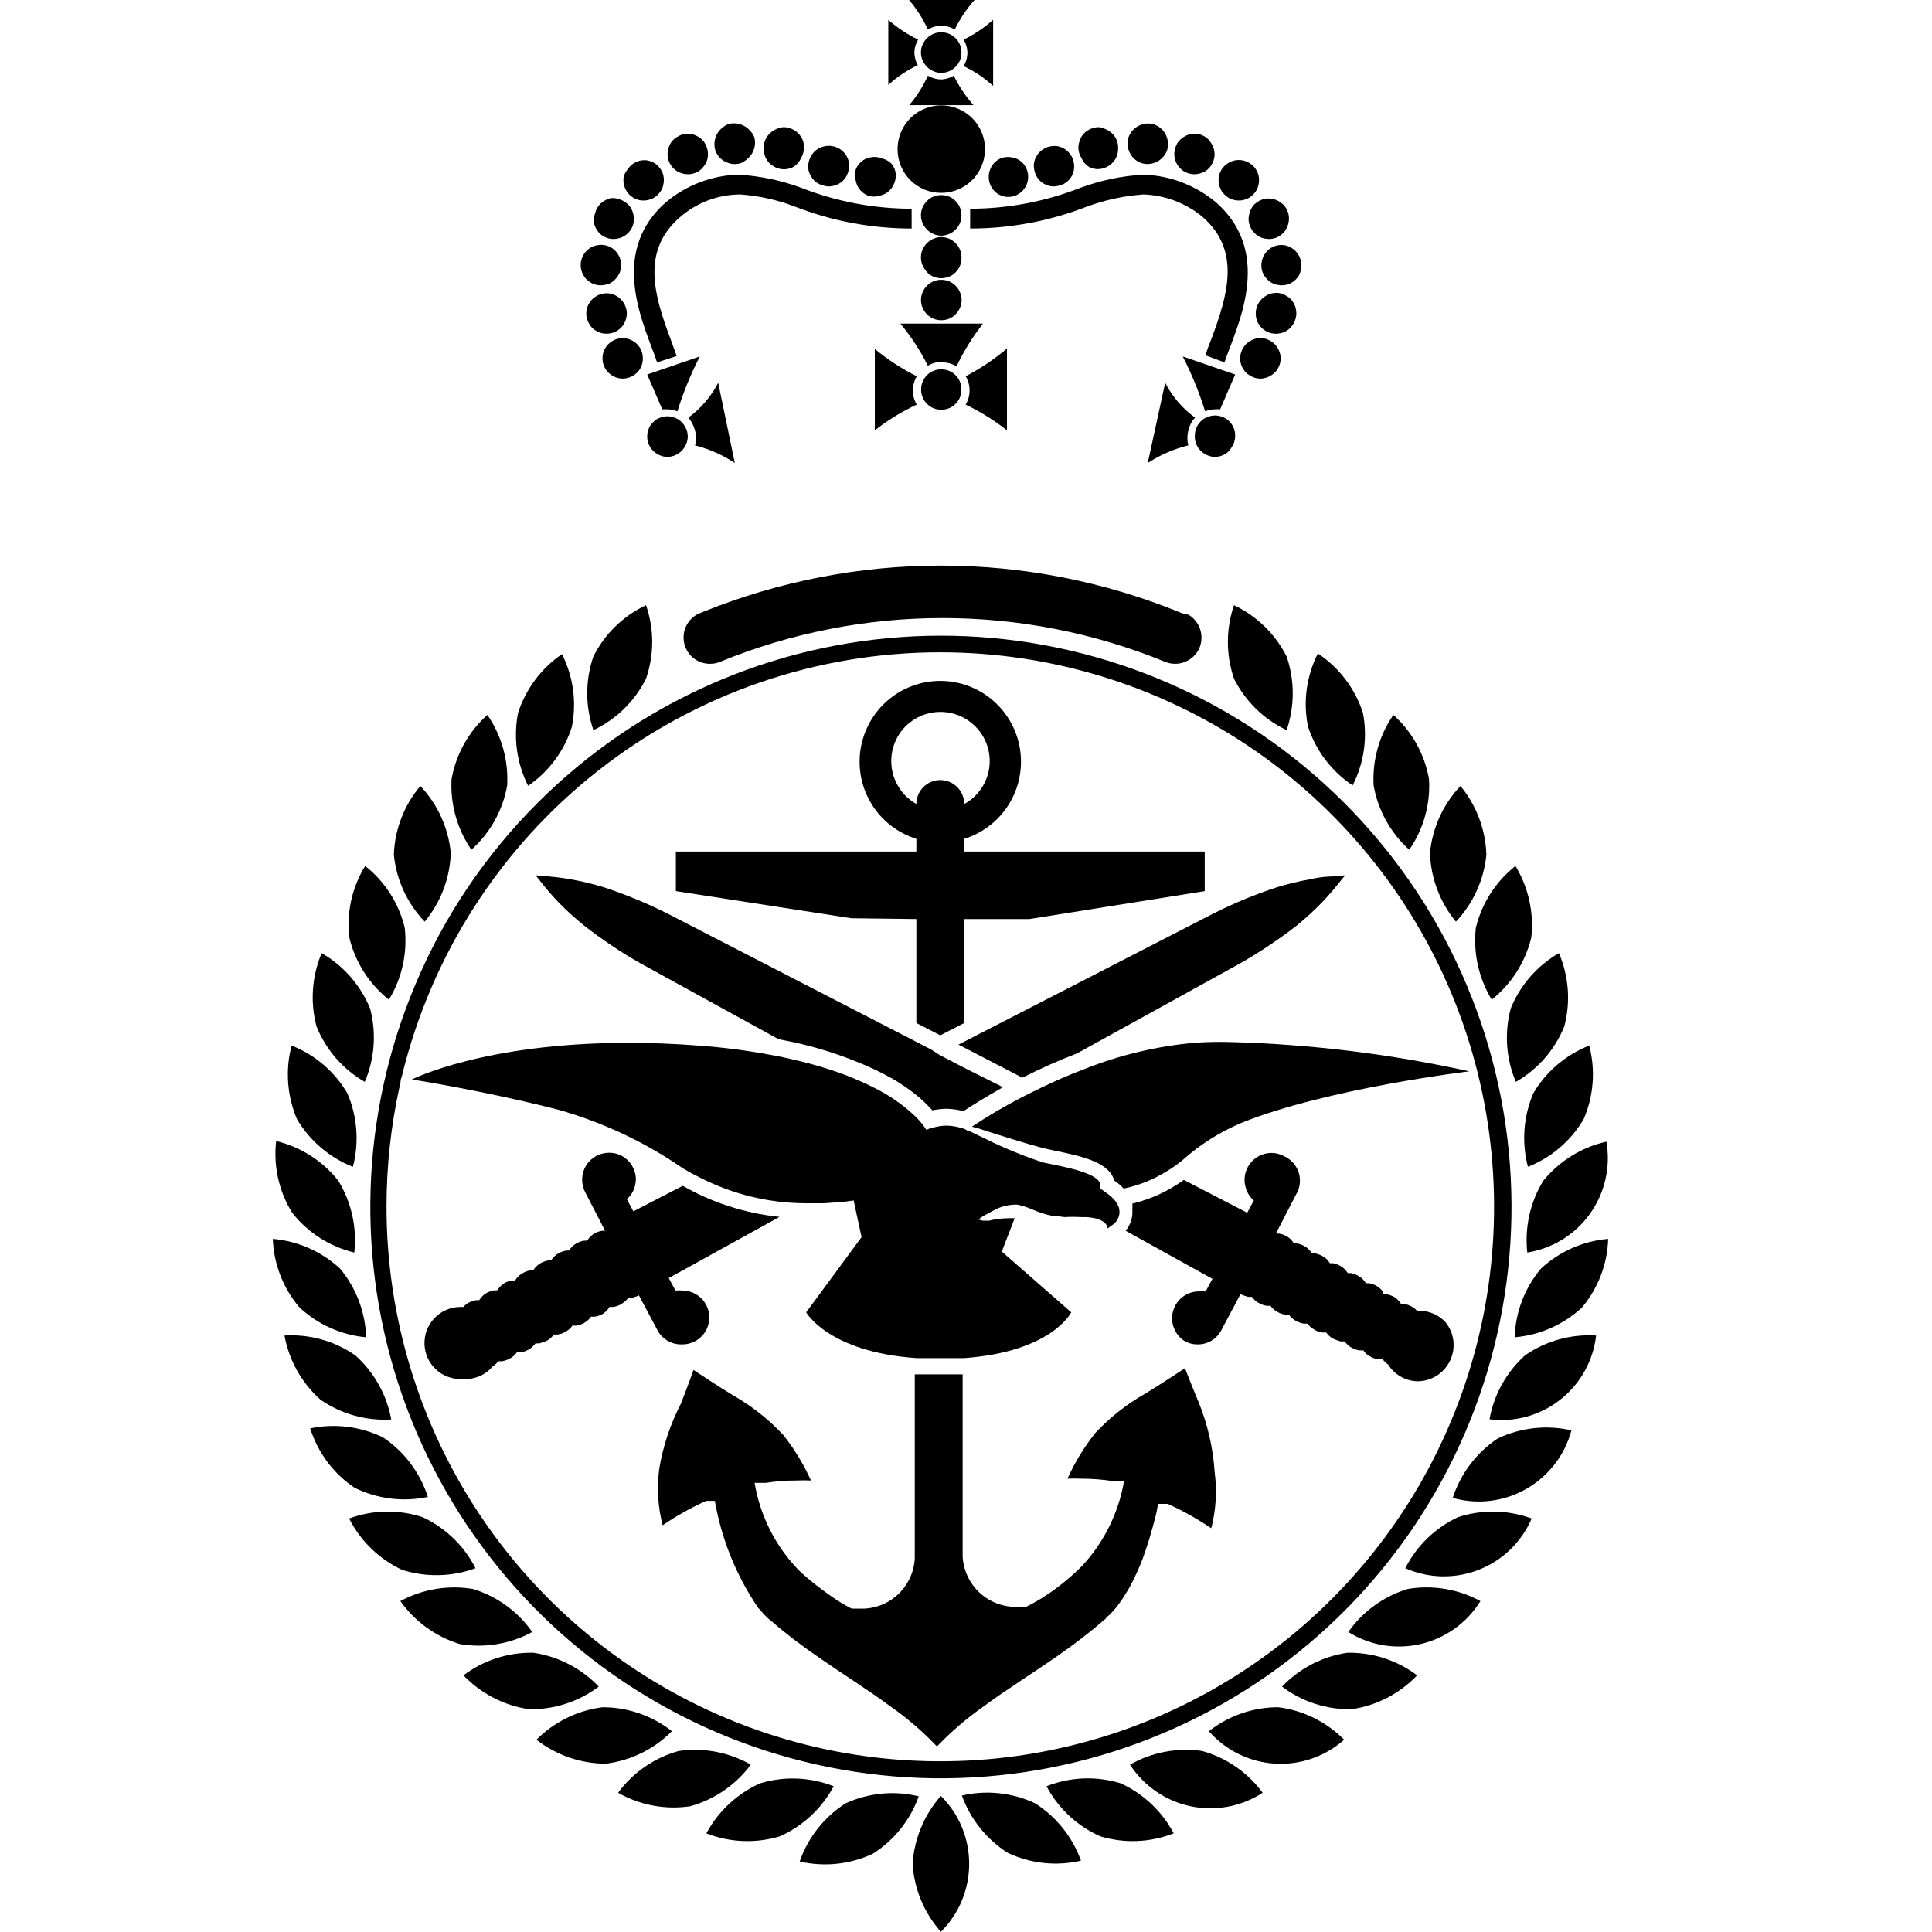 <svg preserveAspectRatio="xMidYMid meet" width="200" height="200" viewBox="0 0 137.335 198.474" fill="none" xmlns="http://www.w3.org/2000/svg">
<g style="transform: translate(-46.999px) scale(4.54)">
<path fill="black" d="M27.442 9.666L27.455 9.669C27.462 9.667 27.47 9.666 27.478 9.666H27.442Z"/>
<path fill="black" d="M24.918 12.798C23.078 12.797 21.255 13.15 19.548 13.837L19.458 13.873L19.382 13.909C19.269 13.975 19.18 14.077 19.13 14.199C19.081 14.32 19.073 14.455 19.107 14.582C19.142 14.709 19.218 14.821 19.322 14.9C19.427 14.979 19.555 15.022 19.687 15.02C19.763 15.021 19.84 15.006 19.91 14.976C23.139 13.655 26.756 13.655 29.984 14.976C30.13 15.035 30.294 15.035 30.439 14.974C30.585 14.914 30.701 14.799 30.763 14.653C30.816 14.519 30.82 14.371 30.774 14.235C30.728 14.098 30.635 13.983 30.512 13.909L30.405 13.891L30.315 13.855C28.601 13.158 26.768 12.799 24.918 12.798Z"/>
<path fill="black" d="M13.019 22.275C11.768 25.235 11.664 28.554 12.725 31.587C13.787 34.62 15.938 37.148 18.76 38.678C21.581 40.209 24.872 40.632 27.988 39.866C31.105 39.1 33.825 37.199 35.618 34.534C37.411 31.868 38.148 28.63 37.686 25.45C37.224 22.27 35.596 19.377 33.119 17.333C30.642 15.29 27.493 14.244 24.288 14.399C21.082 14.554 18.049 15.898 15.78 18.171C14.602 19.346 13.664 20.74 13.019 22.275ZM24.896 14.76C27.374 14.76 29.797 15.496 31.858 16.875C33.918 18.254 35.524 20.213 36.473 22.506C37.421 24.798 37.669 27.321 37.186 29.755C36.702 32.189 35.509 34.424 33.756 36.179C32.004 37.934 29.771 39.129 27.34 39.613C24.91 40.097 22.39 39.849 20.101 38.899C17.811 37.949 15.854 36.341 14.477 34.278C13.1 32.215 12.365 29.789 12.365 27.307C12.365 26.391 12.464 25.478 12.661 24.583C12.661 24.551 12.661 24.52 12.683 24.493V24.462C12.683 24.421 12.705 24.386 12.714 24.345C13.378 21.611 14.939 19.18 17.148 17.442C19.358 15.704 22.086 14.759 24.896 14.76Z"/>
<path fill="black" d="M24.269 42.175C24.304 42.745 24.53 43.286 24.909 43.712C25.112 43.511 25.273 43.271 25.383 43.008C25.492 42.744 25.549 42.461 25.549 42.175C25.549 41.889 25.492 41.606 25.383 41.342C25.273 41.079 25.112 40.839 24.909 40.638C24.531 41.065 24.306 41.606 24.269 42.175Z"/>
<path fill="black" d="M22.756 40.804C22.27 41.112 21.903 41.577 21.714 42.121C22.27 42.25 22.853 42.188 23.37 41.946C23.851 41.641 24.216 41.184 24.408 40.647C23.855 40.512 23.274 40.568 22.756 40.804Z"/>
<path fill="black" d="M22.484 40.419C21.953 40.211 21.369 40.187 20.823 40.351C20.302 40.583 19.872 40.982 19.602 41.485C20.133 41.693 20.72 41.717 21.266 41.552C21.786 41.32 22.214 40.921 22.484 40.419Z"/>
<path fill="black" d="M20.608 39.93C20.113 39.648 19.539 39.539 18.975 39.621C18.425 39.773 17.943 40.106 17.605 40.566C18.1 40.849 18.676 40.956 19.239 40.871C19.787 40.718 20.269 40.387 20.608 39.93Z"/>
<path fill="black" d="M18.823 39.173C18.375 38.821 17.821 38.63 17.252 38.631C16.686 38.703 16.16 38.962 15.757 39.366C16.207 39.717 16.762 39.908 17.332 39.908C17.897 39.836 18.422 39.578 18.823 39.173Z"/>
<path fill="black" d="M15.69 37.398C15.12 37.386 14.562 37.566 14.106 37.909C14.5 38.321 15.019 38.591 15.583 38.675C16.153 38.688 16.711 38.508 17.167 38.164C16.774 37.751 16.254 37.482 15.69 37.398Z"/>
<path fill="black" d="M15.663 36.928C15.336 36.463 14.864 36.121 14.321 35.955C13.758 35.861 13.18 35.957 12.678 36.229C13.007 36.692 13.479 37.034 14.021 37.201C14.583 37.297 15.162 37.201 15.663 36.928Z"/>
<path fill="black" d="M14.379 35.485C14.12 34.976 13.697 34.569 13.18 34.329C12.638 34.152 12.053 34.163 11.519 34.36C11.777 34.87 12.198 35.278 12.714 35.521C13.258 35.694 13.843 35.682 14.379 35.485Z"/>
<path fill="black" d="M13.3 33.872C13.125 33.322 12.768 32.848 12.289 32.527C11.777 32.276 11.196 32.204 10.638 32.321C10.81 32.868 11.162 33.34 11.636 33.661C12.151 33.917 12.738 33.991 13.3 33.872Z"/>
<path fill="black" d="M10.87 31.672C11.339 31.996 11.903 32.154 12.472 32.12C12.37 31.559 12.083 31.048 11.658 30.668C11.189 30.343 10.625 30.185 10.056 30.22C10.158 30.781 10.445 31.292 10.87 31.672Z"/>
<path fill="black" d="M11.904 30.26C11.886 29.69 11.678 29.143 11.313 28.705C10.895 28.318 10.359 28.082 9.792 28.033C9.813 28.599 10.023 29.142 10.387 29.575C10.802 29.967 11.336 30.208 11.904 30.26Z"/>
<path fill="black" d="M11.636 28.342C11.699 27.775 11.571 27.202 11.273 26.715C10.918 26.268 10.423 25.952 9.868 25.819C9.802 26.386 9.93 26.957 10.23 27.442C10.584 27.891 11.079 28.209 11.636 28.342Z"/>
<path fill="black" d="M11.604 26.402C11.749 25.849 11.705 25.264 11.479 24.739C11.192 24.248 10.747 23.867 10.217 23.659C10.072 24.212 10.115 24.796 10.338 25.322C10.628 25.813 11.074 26.194 11.604 26.402Z"/>
<path fill="black" d="M11.873 24.48C12.097 23.956 12.139 23.372 11.994 22.822C11.778 22.293 11.392 21.852 10.897 21.567C10.676 22.091 10.635 22.675 10.781 23.225C10.994 23.754 11.379 24.196 11.873 24.48Z"/>
<path fill="black" d="M12.419 22.62C12.716 22.133 12.842 21.56 12.777 20.993C12.644 20.44 12.329 19.947 11.882 19.595C11.583 20.08 11.457 20.652 11.524 21.217C11.656 21.772 11.972 22.266 12.419 22.62Z"/>
<path fill="black" d="M13.229 20.855C13.593 20.417 13.801 19.869 13.819 19.3C13.765 18.732 13.522 18.199 13.13 17.785C12.762 18.222 12.551 18.769 12.531 19.34C12.587 19.909 12.833 20.442 13.229 20.855Z"/>
<path fill="black" d="M15.095 17.776C15.127 17.208 14.97 16.645 14.647 16.177C14.222 16.555 13.937 17.067 13.837 17.628C13.805 18.197 13.963 18.759 14.285 19.228C14.71 18.849 14.995 18.337 15.095 17.776Z"/>
<path fill="black" d="M16.558 16.45C16.671 15.891 16.592 15.31 16.335 14.801C15.866 15.122 15.516 15.59 15.341 16.132C15.232 16.691 15.312 17.272 15.569 17.781C16.038 17.46 16.386 16.991 16.558 16.45Z"/>
<path fill="black" d="M18.237 15.356C18.423 14.818 18.423 14.232 18.237 13.694C17.721 13.936 17.302 14.345 17.046 14.854C16.86 15.394 16.86 15.981 17.046 16.521C17.562 16.278 17.982 15.868 18.237 15.356Z"/>
<path fill="black" d="M27.039 40.804C26.522 40.562 25.939 40.5 25.384 40.629C25.578 41.166 25.944 41.623 26.426 41.928C26.942 42.17 27.523 42.232 28.078 42.103C27.886 41.566 27.521 41.109 27.039 40.804Z"/>
<path fill="black" d="M28.973 40.351C28.423 40.183 27.833 40.207 27.299 40.419C27.567 40.922 27.995 41.321 28.516 41.552C29.061 41.717 29.646 41.693 30.177 41.485C29.912 40.984 29.489 40.585 28.973 40.351Z"/>
<path fill="black" d="M30.821 39.621C30.257 39.539 29.683 39.648 29.188 39.93C29.502 40.413 29.994 40.752 30.557 40.871C31.12 40.99 31.708 40.881 32.19 40.566C31.852 40.107 31.37 39.774 30.821 39.621Z"/>
<path fill="black" d="M32.544 38.631C31.974 38.63 31.422 38.821 30.973 39.173C31.161 39.388 31.389 39.563 31.645 39.689C31.901 39.815 32.179 39.889 32.464 39.907C32.748 39.925 33.033 39.886 33.303 39.793C33.572 39.7 33.821 39.555 34.034 39.366C33.633 38.961 33.109 38.702 32.544 38.631Z"/>
<path fill="black" d="M34.106 37.398C33.542 37.482 33.022 37.751 32.629 38.164C33.083 38.508 33.64 38.688 34.209 38.675C34.772 38.592 35.292 38.322 35.685 37.909C35.231 37.567 34.675 37.387 34.106 37.398Z"/>
<path fill="black" d="M35.471 35.955C34.927 36.121 34.455 36.463 34.128 36.928C34.37 37.079 34.639 37.181 34.921 37.228C35.202 37.274 35.49 37.265 35.768 37.2C36.045 37.135 36.308 37.016 36.539 36.849C36.771 36.682 36.967 36.472 37.117 36.229C36.615 35.955 36.035 35.859 35.471 35.955Z"/>
<path fill="black" d="M36.612 34.329C36.096 34.57 35.675 34.977 35.417 35.485C35.678 35.6 35.96 35.663 36.245 35.669C36.531 35.675 36.815 35.624 37.081 35.52C37.347 35.415 37.59 35.259 37.795 35.06C38 34.861 38.164 34.623 38.277 34.36C37.741 34.163 37.155 34.152 36.612 34.329Z"/>
<path fill="black" d="M37.507 32.55C37.027 32.871 36.669 33.344 36.491 33.894C36.767 33.972 37.057 33.995 37.342 33.96C37.627 33.925 37.903 33.834 38.152 33.692C38.402 33.55 38.621 33.359 38.797 33.132C38.973 32.904 39.102 32.644 39.176 32.366C38.615 32.237 38.027 32.302 37.507 32.55Z"/>
<path fill="black" d="M38.133 30.663C37.709 31.043 37.423 31.554 37.323 32.115C37.606 32.151 37.893 32.13 38.168 32.054C38.443 31.978 38.7 31.848 38.924 31.671C39.149 31.495 39.336 31.276 39.475 31.027C39.614 30.778 39.703 30.503 39.735 30.22C39.167 30.184 38.603 30.34 38.133 30.663Z"/>
<path fill="black" d="M38.487 28.705C38.12 29.142 37.91 29.69 37.892 30.26C38.459 30.212 38.995 29.975 39.413 29.588C39.78 29.151 39.99 28.604 40.008 28.033C39.441 28.081 38.905 28.318 38.487 28.705Z"/>
<path fill="black" d="M38.541 26.716C38.242 27.202 38.115 27.775 38.178 28.342C38.461 28.297 38.732 28.196 38.976 28.045C39.22 27.894 39.431 27.696 39.598 27.463C39.764 27.229 39.883 26.965 39.946 26.685C40.01 26.405 40.017 26.116 39.968 25.833C39.407 25.959 38.905 26.27 38.541 26.716Z"/>
<path fill="black" d="M38.313 24.739C38.09 25.265 38.047 25.849 38.192 26.402C38.722 26.194 39.166 25.814 39.454 25.322C39.68 24.797 39.724 24.212 39.579 23.659C39.048 23.868 38.602 24.248 38.313 24.739Z"/>
<path fill="black" d="M37.919 24.48C38.414 24.197 38.8 23.755 39.015 23.225C39.161 22.674 39.118 22.091 38.894 21.567C38.4 21.851 38.016 22.293 37.802 22.822C37.656 23.372 37.697 23.955 37.919 24.48Z"/>
<path fill="black" d="M37.373 22.62C37.818 22.265 38.133 21.771 38.268 21.217C38.331 20.652 38.205 20.081 37.91 19.595C37.464 19.948 37.149 20.44 37.014 20.993C36.951 21.56 37.077 22.132 37.373 22.62Z"/>
<path fill="black" d="M36.563 20.855C36.955 20.441 37.197 19.908 37.252 19.34C37.234 18.771 37.028 18.224 36.666 17.785C36.273 18.199 36.031 18.732 35.976 19.3C35.994 19.869 36.2 20.416 36.563 20.855Z"/>
<path fill="black" d="M35.507 19.228C35.831 18.76 35.989 18.197 35.954 17.628C35.855 17.068 35.572 16.556 35.148 16.177C34.825 16.645 34.668 17.208 34.701 17.776C34.801 18.336 35.084 18.847 35.507 19.228Z"/>
<path fill="black" d="M34.226 17.772C34.485 17.266 34.567 16.689 34.459 16.131C34.281 15.58 33.921 15.106 33.439 14.787C33.181 15.296 33.102 15.877 33.215 16.436C33.392 16.983 33.748 17.453 34.226 17.772Z"/>
<path fill="black" d="M31.541 13.694C31.357 14.232 31.357 14.818 31.541 15.356C31.797 15.867 32.216 16.277 32.732 16.521C32.917 15.981 32.917 15.395 32.732 14.854C32.475 14.346 32.056 13.938 31.541 13.694Z"/>
<path fill="black" d="M30.74 31.725C30.588 31.367 30.432 30.959 30.432 30.959C30.432 30.959 29.836 31.353 29.537 31.533C29.114 31.771 28.731 32.074 28.4 32.429C28.149 32.745 27.939 33.091 27.773 33.459C27.876 33.454 27.979 33.454 28.082 33.459C28.322 33.459 28.561 33.477 28.798 33.513H28.838H28.968H29.013H29.053C28.931 34.229 28.602 34.894 28.109 35.427C27.863 35.674 27.594 35.897 27.303 36.09C27.154 36.191 26.997 36.281 26.834 36.359H26.659C26.342 36.373 26.032 36.262 25.796 36.049C25.561 35.836 25.419 35.538 25.401 35.221V31.098C25.227 31.098 25.048 31.098 24.86 31.098C24.672 31.098 24.493 31.098 24.318 31.098V35.261C24.302 35.579 24.161 35.877 23.925 36.09C23.689 36.304 23.378 36.415 23.061 36.399H22.891C22.735 36.321 22.586 36.231 22.443 36.13C22.221 35.977 22.007 35.811 21.803 35.633C21.744 35.581 21.687 35.526 21.633 35.467C21.14 34.935 20.813 34.27 20.694 33.554H20.734H20.774H20.904H20.944C21.181 33.517 21.42 33.499 21.66 33.5C21.763 33.495 21.866 33.495 21.969 33.5C21.803 33.132 21.593 32.786 21.342 32.469C21.011 32.115 20.628 31.813 20.206 31.573C19.906 31.394 19.311 30.999 19.311 30.999C19.311 30.999 19.176 31.385 19.024 31.766C18.786 32.227 18.621 32.723 18.536 33.235C18.479 33.662 18.505 34.096 18.613 34.513C18.924 34.301 19.254 34.117 19.597 33.961H19.633H19.669H19.704H19.736H19.767H19.794C19.945 34.829 20.279 35.654 20.774 36.381C20.783 36.393 20.794 36.403 20.805 36.413C20.864 36.486 20.928 36.555 20.998 36.619C21.35 36.925 21.719 37.21 22.103 37.474C22.649 37.855 23.294 38.259 23.781 38.622C24.156 38.886 24.504 39.186 24.82 39.518C25.138 39.187 25.487 38.886 25.862 38.622C26.35 38.259 26.995 37.855 27.541 37.474C27.925 37.21 28.294 36.925 28.646 36.619C28.646 36.592 28.695 36.569 28.722 36.542C28.771 36.493 28.82 36.439 28.865 36.386L28.932 36.3C28.986 36.229 29.035 36.153 29.084 36.072C29.134 35.991 29.147 35.973 29.174 35.924C29.264 35.758 29.344 35.588 29.416 35.418C29.501 35.212 29.568 35.005 29.626 34.817C29.68 34.642 29.72 34.486 29.751 34.369C29.782 34.257 29.805 34.143 29.823 34.029H29.85H29.877H29.908H29.939H29.971H30.006H30.042C30.385 34.185 30.714 34.37 31.027 34.58C31.135 34.163 31.16 33.729 31.103 33.303C31.067 32.761 30.944 32.228 30.74 31.725ZM19.875 33.813H19.901H19.875ZM29.845 33.804H29.881H29.845ZM29.895 33.804H29.921H29.895Z"/>
<path fill="black" d="M24.354 20.796V23.149L24.895 23.427L25.437 23.149V20.796H26.914L30.879 20.164V19.268H25.437V18.981C25.854 18.852 26.211 18.576 26.443 18.206C26.675 17.835 26.766 17.394 26.701 16.961C26.635 16.529 26.417 16.134 26.086 15.849C25.755 15.564 25.332 15.407 24.895 15.407C24.459 15.407 24.036 15.564 23.705 15.849C23.374 16.134 23.156 16.529 23.09 16.961C23.025 17.394 23.116 17.835 23.348 18.206C23.58 18.576 23.937 18.852 24.354 18.981V19.268H18.912V20.164L22.882 20.778L24.354 20.796ZM24.112 18.009C23.904 17.8 23.786 17.516 23.786 17.22C23.786 16.924 23.904 16.641 24.112 16.432C24.322 16.225 24.604 16.109 24.898 16.109C25.192 16.109 25.474 16.225 25.683 16.432C25.806 16.553 25.899 16.701 25.955 16.865C26.01 17.029 26.027 17.203 26.003 17.374C25.979 17.545 25.915 17.709 25.817 17.851C25.719 17.993 25.589 18.11 25.437 18.193C25.437 18.049 25.38 17.911 25.278 17.809C25.177 17.708 25.039 17.651 24.895 17.651C24.752 17.651 24.614 17.708 24.513 17.809C24.411 17.911 24.354 18.049 24.354 18.193C24.266 18.142 24.185 18.08 24.112 18.009Z"/>
<path fill="black" d="M25.307 23.637L25.437 23.704L26.753 24.386C27.156 24.18 27.57 23.996 27.992 23.834L31.685 21.796C32.131 21.541 32.559 21.255 32.965 20.94C33.165 20.776 33.357 20.601 33.537 20.415C33.721 20.223 33.855 20.052 33.859 20.048L34.056 19.806L33.743 19.833C33.743 19.833 33.524 19.833 33.264 19.896C33.007 19.941 32.753 20.003 32.504 20.079C32.017 20.24 31.543 20.436 31.085 20.666L25.437 23.57L25.307 23.637Z"/>
<path fill="black" d="M19.06 30.421C19.16 30.422 19.258 30.397 19.346 30.349C19.466 30.286 19.561 30.183 19.616 30.059C19.671 29.935 19.683 29.796 19.65 29.664C19.617 29.532 19.541 29.415 19.434 29.331C19.327 29.248 19.195 29.202 19.06 29.202C19.008 29.196 18.955 29.196 18.903 29.202L18.782 28.978L18.751 28.92L21.257 27.535C20.854 27.494 20.456 27.408 20.071 27.28C19.723 27.165 19.387 27.015 19.069 26.832L18.071 27.347L17.95 27.41L17.802 27.132C17.889 27.06 17.951 26.963 17.981 26.854C18.004 26.78 18.011 26.703 18.004 26.626C17.996 26.549 17.973 26.474 17.936 26.406C17.885 26.308 17.808 26.226 17.713 26.169C17.619 26.112 17.51 26.083 17.399 26.084C17.294 26.084 17.191 26.111 17.099 26.163C17.008 26.215 16.931 26.289 16.877 26.38C16.823 26.47 16.794 26.573 16.791 26.678C16.788 26.783 16.813 26.887 16.862 26.98L17.31 27.849H17.247C17.189 27.858 17.133 27.876 17.082 27.903C17.027 27.934 16.979 27.975 16.938 28.024C16.928 28.041 16.916 28.058 16.903 28.073H16.835C16.777 28.083 16.721 28.103 16.67 28.131C16.614 28.161 16.565 28.202 16.527 28.252C16.517 28.268 16.507 28.283 16.495 28.297H16.428C16.37 28.309 16.315 28.328 16.263 28.355C16.208 28.387 16.159 28.428 16.119 28.477C16.112 28.493 16.101 28.508 16.088 28.521H16.021C15.963 28.533 15.908 28.552 15.855 28.58C15.8 28.611 15.751 28.654 15.712 28.705L15.685 28.745H15.609C15.553 28.758 15.498 28.779 15.448 28.808C15.392 28.838 15.344 28.879 15.305 28.929L15.274 28.974H15.197C15.141 28.985 15.087 29.005 15.036 29.032C14.983 29.065 14.936 29.108 14.898 29.158L14.866 29.198H14.79C14.734 29.211 14.68 29.23 14.629 29.256C14.575 29.288 14.527 29.331 14.49 29.382L14.459 29.422C14.432 29.418 14.405 29.418 14.379 29.422C14.322 29.434 14.268 29.454 14.217 29.48C14.174 29.504 14.136 29.536 14.106 29.574H14.016C13.8 29.58 13.595 29.672 13.447 29.829C13.298 29.986 13.218 30.196 13.224 30.412C13.23 30.629 13.321 30.834 13.478 30.982C13.635 31.131 13.845 31.211 14.061 31.205H14.106C14.23 31.212 14.355 31.189 14.47 31.14C14.585 31.09 14.687 31.014 14.768 30.919C14.817 30.888 14.859 30.849 14.893 30.802H14.983C15.024 30.794 15.065 30.782 15.104 30.766L15.189 30.721C15.238 30.69 15.28 30.649 15.314 30.601H15.403C15.445 30.595 15.486 30.583 15.524 30.565L15.614 30.52C15.659 30.485 15.7 30.445 15.735 30.399H15.82L15.945 30.358C15.973 30.348 16 30.334 16.025 30.318C16.075 30.287 16.117 30.245 16.151 30.197H16.24C16.283 30.191 16.326 30.179 16.366 30.161L16.446 30.116C16.496 30.086 16.539 30.044 16.571 29.996H16.661C16.704 29.989 16.746 29.977 16.786 29.96C16.814 29.948 16.841 29.933 16.867 29.915C16.916 29.883 16.959 29.842 16.992 29.794H17.077C17.12 29.788 17.162 29.776 17.202 29.758C17.231 29.747 17.258 29.732 17.283 29.713C17.335 29.677 17.377 29.63 17.408 29.574H17.493C17.537 29.568 17.579 29.556 17.619 29.538C17.647 29.527 17.674 29.512 17.699 29.494C17.75 29.463 17.795 29.422 17.829 29.373H17.901L18.03 29.332C18.047 29.328 18.062 29.32 18.075 29.31L18.285 29.704L18.509 30.125C18.566 30.22 18.647 30.297 18.744 30.349C18.84 30.402 18.95 30.426 19.06 30.421Z"/>
<path fill="black" d="M16.254 20.415C16.436 20.601 16.629 20.776 16.831 20.94C17.235 21.256 17.661 21.542 18.107 21.796L21.239 23.516C21.988 23.649 22.715 23.878 23.405 24.197L23.611 24.3L23.813 24.408C24 24.517 24.18 24.64 24.35 24.775C24.481 24.882 24.604 24.999 24.717 25.125C24.82 25.103 24.924 25.091 25.03 25.089C25.161 25.091 25.292 25.109 25.419 25.143C25.603 25.022 25.916 24.825 26.314 24.601L25.419 24.153L24.878 23.87L24.69 23.749L24.484 23.642L24.354 23.575L18.711 20.666C18.252 20.436 17.776 20.24 17.288 20.079C17.04 20.003 16.787 19.942 16.531 19.896C16.272 19.851 16.057 19.833 16.048 19.833L15.739 19.806L15.932 20.048C15.932 20.048 16.07 20.223 16.254 20.415Z"/>
<path fill="black" d="M35.766 29.66H35.681C35.648 29.622 35.608 29.59 35.565 29.566C35.515 29.539 35.463 29.519 35.408 29.507H35.323L35.296 29.467C35.258 29.417 35.211 29.375 35.157 29.341C35.106 29.316 35.052 29.297 34.996 29.283H34.916L34.907 29.221C34.868 29.169 34.819 29.127 34.764 29.095C34.713 29.067 34.659 29.047 34.602 29.037H34.526C34.517 29.021 34.507 29.006 34.495 28.992C34.459 28.941 34.411 28.9 34.356 28.871C34.306 28.842 34.252 28.82 34.195 28.808H34.119L34.088 28.768C34.049 28.717 34 28.674 33.944 28.642C33.894 28.614 33.84 28.595 33.783 28.584H33.712L33.681 28.539C33.642 28.489 33.593 28.448 33.537 28.418C33.485 28.391 33.429 28.371 33.372 28.36H33.305L33.273 28.315C33.235 28.265 33.186 28.224 33.13 28.194C33.08 28.166 33.025 28.147 32.969 28.136H32.897C32.888 28.12 32.878 28.105 32.866 28.091C32.827 28.04 32.779 27.997 32.723 27.966C32.67 27.94 32.615 27.922 32.557 27.912H32.49L32.938 27.043C32.985 26.969 33.016 26.886 33.028 26.799C33.04 26.712 33.033 26.623 33.008 26.539C32.982 26.455 32.938 26.378 32.88 26.312C32.822 26.247 32.75 26.195 32.669 26.16C32.581 26.112 32.483 26.087 32.383 26.088C32.287 26.089 32.193 26.113 32.108 26.157C32.024 26.201 31.95 26.264 31.895 26.342C31.839 26.419 31.802 26.509 31.787 26.604C31.773 26.698 31.78 26.795 31.81 26.886C31.843 26.993 31.905 27.089 31.989 27.164L31.841 27.442L31.72 27.379L30.405 26.698C30.056 26.953 29.661 27.135 29.241 27.235C29.246 27.28 29.246 27.325 29.241 27.37C29.256 27.544 29.201 27.716 29.089 27.849L31.054 28.938L31.004 29.028L30.901 29.221C30.851 29.214 30.8 29.214 30.749 29.221C30.617 29.221 30.488 29.264 30.382 29.344C30.276 29.424 30.199 29.537 30.163 29.665C30.127 29.793 30.134 29.929 30.183 30.052C30.231 30.176 30.318 30.28 30.431 30.35C30.519 30.398 30.618 30.423 30.718 30.421C30.828 30.422 30.937 30.393 31.032 30.336C31.127 30.279 31.204 30.197 31.255 30.099L31.479 29.677L31.689 29.283L31.738 29.306L31.864 29.346H31.949C31.983 29.396 32.027 29.439 32.078 29.471L32.154 29.512C32.196 29.529 32.24 29.541 32.284 29.548H32.369C32.402 29.597 32.444 29.638 32.495 29.669L32.575 29.713C32.617 29.731 32.66 29.743 32.705 29.749H32.785C32.82 29.796 32.863 29.837 32.911 29.87L32.996 29.915C33.036 29.933 33.078 29.945 33.121 29.951H33.206C33.24 30 33.285 30.041 33.336 30.072C33.361 30.09 33.388 30.105 33.416 30.117C33.456 30.135 33.498 30.147 33.542 30.152H33.627C33.662 30.199 33.704 30.24 33.752 30.273C33.779 30.29 33.808 30.303 33.837 30.314C33.876 30.331 33.917 30.344 33.958 30.354H34.047C34.081 30.401 34.122 30.442 34.168 30.475L34.253 30.52C34.293 30.538 34.336 30.549 34.379 30.556H34.468C34.5 30.604 34.541 30.645 34.589 30.677L34.674 30.722C34.715 30.737 34.757 30.749 34.799 30.758H34.907C34.939 30.804 34.98 30.843 35.028 30.874C35.096 30.985 35.191 31.077 35.303 31.143C35.415 31.21 35.542 31.248 35.672 31.255H35.717C35.87 31.25 36.019 31.202 36.147 31.117C36.274 31.032 36.375 30.912 36.438 30.772C36.501 30.632 36.524 30.477 36.503 30.324C36.482 30.172 36.419 30.029 36.321 29.911C36.175 29.759 35.976 29.669 35.766 29.66Z"/>
<path fill="black" d="M19.073 26.438L19.27 26.55L19.472 26.653C20.213 27.03 21.034 27.227 21.866 27.227H22.26L22.707 27.195L22.935 27.164L23.114 27.993L21.861 29.695C21.861 29.695 22.358 30.592 24.354 30.731C24.524 30.731 24.703 30.731 24.896 30.731C25.088 30.731 25.271 30.731 25.437 30.731C27.424 30.587 27.858 29.695 27.858 29.695L26.287 28.32L26.578 27.567C26.519 27.562 26.459 27.562 26.399 27.567C26.263 27.57 26.128 27.588 25.997 27.621H25.912H25.885H25.862L25.755 27.594L25.858 27.522L26.064 27.41C26.237 27.305 26.438 27.252 26.641 27.258L26.748 27.285C26.84 27.311 26.93 27.344 27.017 27.383C27.146 27.439 27.281 27.482 27.42 27.509H27.464L27.71 27.54C27.833 27.533 27.955 27.533 28.078 27.54H28.194C28.691 27.567 28.682 27.796 28.682 27.796L28.794 27.715C28.856 27.674 28.904 27.614 28.929 27.544C28.955 27.474 28.958 27.397 28.937 27.325C28.915 27.26 28.88 27.201 28.834 27.15C28.78 27.089 28.718 27.035 28.65 26.989L28.507 26.886C28.637 26.55 27.657 26.398 27.218 26.303C26.774 26.157 26.34 25.978 25.92 25.77L25.567 25.6H25.54L25.437 25.542L25.343 25.515C25.242 25.487 25.139 25.472 25.034 25.47C24.958 25.472 24.881 25.481 24.806 25.497C24.728 25.513 24.652 25.535 24.578 25.564C24.515 25.463 24.44 25.369 24.354 25.286L24.256 25.192C24.001 24.963 23.716 24.77 23.41 24.619L23.2 24.515L22.976 24.417C22.85 24.363 22.712 24.309 22.569 24.26C22.294 24.164 22.015 24.082 21.732 24.014C21.53 23.964 21.32 23.915 21.092 23.875C20.544 23.772 19.991 23.7 19.436 23.66C18.863 23.615 18.326 23.597 17.829 23.597C14.567 23.597 12.938 24.426 12.938 24.426C12.938 24.426 14.54 24.672 16.254 25.111C17.26 25.395 18.213 25.843 19.073 26.438Z"/>
<path fill="black" d="M30.686 23.592C29.812 23.667 28.954 23.87 28.14 24.197C27.796 24.327 27.469 24.471 27.174 24.614L26.963 24.717L26.757 24.82C26.363 25.023 25.981 25.247 25.612 25.492L25.706 25.523H25.728C25.889 25.577 26.914 25.909 27.29 25.994L27.473 26.034C28.113 26.164 28.614 26.29 28.789 26.608C28.807 26.64 28.821 26.675 28.829 26.711C28.909 26.762 28.982 26.824 29.044 26.895C29.392 26.823 29.724 26.689 30.024 26.5C30.087 26.465 30.145 26.424 30.203 26.384L30.369 26.258C30.766 25.902 31.22 25.614 31.711 25.407C33.658 24.623 36.867 24.242 36.867 24.242C35.087 23.849 33.274 23.627 31.452 23.579C31.183 23.57 30.933 23.579 30.686 23.592Z"/>
<path fill="black" d="M25.509 1.187C25.509 1.296 25.479 1.403 25.424 1.497C25.668 1.611 25.893 1.762 26.091 1.945V0.448C25.89 0.628 25.666 0.779 25.424 0.896C25.477 0.984 25.506 1.084 25.509 1.187Z"/>
<path fill="black" d="M24.918 0.583C25.025 0.582 25.131 0.612 25.222 0.668C25.34 0.425 25.49 0.201 25.67 0L24.189 0C24.362 0.201 24.505 0.426 24.614 0.668C24.706 0.613 24.811 0.583 24.918 0.583Z"/>
<path fill="black" d="M24.309 1.187C24.312 1.084 24.341 0.984 24.394 0.896C24.15 0.778 23.922 0.628 23.719 0.448V1.922C23.917 1.74 24.142 1.589 24.386 1.474C24.337 1.386 24.311 1.288 24.309 1.187Z"/>
<path fill="black" d="M25.647 2.379C25.469 2.178 25.318 1.954 25.2 1.712C25.108 1.768 25.003 1.797 24.896 1.797C24.796 1.792 24.699 1.763 24.614 1.712C24.506 1.953 24.364 2.178 24.193 2.379H25.647Z"/>
<path fill="black" d="M24.663 1.569C24.738 1.621 24.827 1.649 24.918 1.649C25.009 1.649 25.098 1.621 25.173 1.569C25.222 1.535 25.265 1.492 25.298 1.443C25.349 1.368 25.376 1.279 25.375 1.188C25.376 1.097 25.349 1.008 25.298 0.932C25.264 0.884 25.221 0.842 25.173 0.807C25.098 0.756 25.009 0.729 24.918 0.731C24.827 0.729 24.738 0.756 24.663 0.807C24.614 0.84 24.571 0.883 24.538 0.932C24.485 1.007 24.457 1.096 24.457 1.188C24.457 1.279 24.485 1.368 24.538 1.443C24.57 1.493 24.613 1.536 24.663 1.569Z"/>
<path fill="black" d="M24.663 5.252C24.738 5.304 24.827 5.332 24.918 5.332C25.009 5.332 25.098 5.304 25.173 5.252C25.222 5.218 25.265 5.175 25.298 5.126C25.349 5.051 25.376 4.962 25.375 4.871C25.376 4.78 25.349 4.691 25.298 4.615C25.264 4.567 25.221 4.525 25.173 4.49C25.098 4.439 25.009 4.413 24.918 4.414C24.827 4.413 24.738 4.439 24.663 4.49C24.614 4.524 24.571 4.566 24.538 4.615C24.485 4.69 24.457 4.779 24.457 4.871C24.457 4.962 24.485 5.051 24.538 5.126C24.57 5.176 24.613 5.219 24.663 5.252Z"/>
<path fill="black" d="M24.663 6.22C24.739 6.268 24.828 6.295 24.918 6.296C25.008 6.294 25.096 6.268 25.173 6.22C25.221 6.185 25.264 6.143 25.298 6.094C25.352 6.015 25.378 5.921 25.375 5.825C25.376 5.734 25.349 5.645 25.298 5.57C25.265 5.521 25.222 5.478 25.173 5.444C25.098 5.392 25.009 5.364 24.918 5.364C24.827 5.364 24.738 5.392 24.663 5.444C24.613 5.477 24.57 5.52 24.538 5.57C24.485 5.645 24.457 5.734 24.457 5.825C24.457 5.917 24.485 6.006 24.538 6.081C24.57 6.135 24.613 6.182 24.663 6.22Z"/>
<path fill="black" d="M24.663 7.17C24.738 7.22 24.827 7.247 24.918 7.246C25.009 7.247 25.098 7.22 25.173 7.17C25.221 7.135 25.264 7.092 25.298 7.044C25.35 6.969 25.378 6.88 25.378 6.789C25.378 6.697 25.35 6.608 25.298 6.533C25.265 6.484 25.222 6.441 25.173 6.408C25.098 6.357 25.009 6.33 24.918 6.332C24.827 6.33 24.738 6.357 24.663 6.408C24.613 6.44 24.57 6.483 24.538 6.533C24.486 6.608 24.458 6.697 24.458 6.789C24.458 6.88 24.486 6.969 24.538 7.044C24.571 7.093 24.614 7.136 24.663 7.17Z"/>
<path fill="black" d="M18.465 10.257C18.54 10.309 18.629 10.338 18.72 10.338C18.811 10.338 18.9 10.309 18.975 10.257C19.025 10.225 19.068 10.182 19.1 10.132C19.152 10.057 19.181 9.968 19.181 9.876C19.181 9.785 19.152 9.696 19.1 9.621C19.067 9.572 19.024 9.529 18.975 9.495C18.899 9.447 18.81 9.42 18.72 9.419C18.63 9.421 18.541 9.447 18.465 9.495C18.417 9.53 18.374 9.572 18.34 9.621C18.289 9.696 18.262 9.785 18.263 9.876C18.262 9.967 18.289 10.056 18.34 10.132C18.373 10.181 18.416 10.223 18.465 10.257Z"/>
<path fill="black" d="M24.663 9.195C24.738 9.246 24.827 9.272 24.918 9.271C25.009 9.272 25.098 9.246 25.173 9.195C25.221 9.16 25.264 9.118 25.298 9.07C25.349 8.994 25.375 8.905 25.374 8.814C25.375 8.723 25.349 8.634 25.298 8.559C25.265 8.509 25.222 8.467 25.173 8.433C25.098 8.383 25.009 8.356 24.918 8.357C24.827 8.356 24.738 8.383 24.663 8.433C24.613 8.466 24.57 8.508 24.538 8.559C24.487 8.634 24.46 8.723 24.462 8.814C24.46 8.905 24.487 8.994 24.538 9.07C24.571 9.119 24.614 9.161 24.663 9.195Z"/>
<path fill="black" d="M24.918 4.364C25.114 4.364 25.305 4.306 25.468 4.197C25.631 4.088 25.758 3.933 25.832 3.752C25.907 3.571 25.926 3.372 25.888 3.179C25.849 2.987 25.755 2.811 25.616 2.672C25.477 2.534 25.3 2.44 25.108 2.402C24.916 2.365 24.717 2.385 24.537 2.461C24.356 2.536 24.202 2.664 24.093 2.827C23.985 2.991 23.928 3.183 23.929 3.379C23.929 3.508 23.955 3.637 24.004 3.757C24.054 3.877 24.127 3.986 24.219 4.077C24.311 4.169 24.42 4.241 24.54 4.291C24.66 4.34 24.788 4.365 24.918 4.364Z"/>
<path fill="black" d="M18.487 8.2C18.245 7.452 17.337 5.762 18.684 4.579C19.144 4.19 19.724 3.969 20.326 3.952C20.811 3.98 21.289 4.08 21.745 4.248C22.542 4.561 23.39 4.722 24.247 4.723V5.171C23.342 5.171 22.445 5.003 21.602 4.673C21.208 4.523 20.795 4.431 20.375 4.4C19.864 4.4 19.37 4.588 18.988 4.929C18.133 5.686 18.411 6.672 18.805 7.707C18.849 7.833 18.894 7.949 18.93 8.057L18.487 8.2Z"/>
<path fill="black" d="M23.414 9.737C23.708 9.508 24.026 9.312 24.363 9.155C24.327 9.095 24.301 9.03 24.287 8.962C24.259 8.808 24.285 8.649 24.363 8.514C24.024 8.345 23.706 8.137 23.414 7.896V9.737Z"/>
<path fill="black" d="M26.404 9.737V7.887C26.116 8.13 25.803 8.34 25.469 8.514C25.506 8.573 25.532 8.638 25.545 8.707C25.577 8.86 25.55 9.02 25.469 9.155C25.801 9.314 26.114 9.51 26.404 9.737Z"/>
<path fill="black" d="M24.614 8.276C24.674 8.239 24.741 8.213 24.811 8.2C24.854 8.195 24.897 8.195 24.941 8.2C25.054 8.199 25.166 8.23 25.263 8.29C25.426 7.946 25.627 7.621 25.862 7.322H23.992C24.235 7.615 24.444 7.935 24.614 8.276Z"/>
<path fill="black" d="M18.604 9.262H18.72C18.798 9.263 18.875 9.279 18.948 9.307C19.079 8.879 19.249 8.464 19.454 8.066L18.263 8.474L18.604 9.262Z"/>
<path fill="black" d="M20.246 10.476L19.87 8.662C19.709 8.973 19.477 9.243 19.194 9.45C19.267 9.536 19.32 9.637 19.346 9.746C19.376 9.855 19.376 9.969 19.346 10.078C19.666 10.16 19.97 10.294 20.246 10.476Z"/>
<path fill="black" d="M23.15 3.625C23.076 3.676 23.018 3.747 22.985 3.831C22.956 3.917 22.956 4.01 22.985 4.096C22.996 4.155 23.018 4.211 23.052 4.261C23.103 4.335 23.175 4.393 23.258 4.427C23.345 4.455 23.439 4.455 23.526 4.427C23.583 4.414 23.638 4.392 23.687 4.36C23.763 4.308 23.82 4.235 23.853 4.149C23.888 4.066 23.898 3.974 23.88 3.885C23.867 3.827 23.842 3.772 23.808 3.724C23.748 3.655 23.668 3.607 23.58 3.585C23.495 3.55 23.401 3.542 23.311 3.562C23.254 3.573 23.199 3.594 23.15 3.625Z"/>
<path fill="black" d="M22.269 3.311C22.18 3.33 22.099 3.375 22.036 3.441C21.975 3.508 21.933 3.59 21.915 3.679C21.906 3.738 21.906 3.799 21.915 3.858C21.937 3.947 21.983 4.028 22.049 4.091C22.115 4.153 22.198 4.193 22.287 4.208C22.344 4.221 22.404 4.221 22.461 4.208C22.553 4.191 22.637 4.146 22.702 4.08C22.767 4.013 22.809 3.928 22.824 3.836C22.835 3.776 22.835 3.716 22.824 3.656C22.804 3.569 22.759 3.489 22.694 3.428C22.628 3.364 22.543 3.321 22.452 3.307C22.391 3.296 22.329 3.297 22.269 3.311Z"/>
<path fill="black" d="M21.172 2.926C21.087 2.965 21.015 3.028 20.966 3.108C20.916 3.188 20.892 3.28 20.895 3.374C20.9 3.434 20.913 3.493 20.935 3.549C20.968 3.633 21.028 3.704 21.105 3.751C21.17 3.796 21.245 3.823 21.324 3.829C21.403 3.835 21.482 3.821 21.553 3.787C21.635 3.741 21.701 3.67 21.741 3.585C21.787 3.508 21.812 3.42 21.812 3.329C21.812 3.269 21.8 3.21 21.776 3.155C21.74 3.071 21.679 3.001 21.602 2.953C21.526 2.902 21.438 2.876 21.347 2.877C21.286 2.882 21.227 2.899 21.172 2.926Z"/>
<path fill="black" d="M19.946 2.904C19.878 2.964 19.829 3.041 19.803 3.128C19.778 3.216 19.778 3.309 19.803 3.397C19.822 3.452 19.851 3.503 19.888 3.549C19.947 3.617 20.025 3.667 20.111 3.692C20.199 3.72 20.293 3.72 20.38 3.692C20.44 3.667 20.494 3.63 20.541 3.585C20.61 3.526 20.66 3.448 20.684 3.361C20.711 3.275 20.711 3.183 20.684 3.096C20.66 3.043 20.627 2.994 20.586 2.953C20.526 2.883 20.447 2.833 20.358 2.81C20.272 2.783 20.18 2.783 20.094 2.81C20.04 2.833 19.99 2.865 19.946 2.904Z"/>
<path fill="black" d="M18.796 3.235C18.749 3.312 18.725 3.401 18.724 3.491C18.724 3.582 18.753 3.671 18.805 3.746C18.84 3.796 18.884 3.838 18.935 3.872C19.011 3.919 19.1 3.944 19.19 3.943C19.281 3.943 19.37 3.915 19.445 3.863C19.492 3.826 19.533 3.782 19.566 3.733C19.617 3.658 19.642 3.568 19.637 3.477C19.637 3.386 19.609 3.297 19.557 3.222C19.524 3.173 19.482 3.132 19.431 3.101C19.354 3.051 19.264 3.024 19.172 3.025C19.082 3.027 18.994 3.057 18.921 3.11C18.871 3.142 18.828 3.185 18.796 3.235Z"/>
<path fill="black" d="M17.735 3.988C17.716 4.078 17.726 4.172 17.762 4.257C17.797 4.341 17.856 4.413 17.932 4.463C17.982 4.495 18.036 4.517 18.093 4.53C18.182 4.546 18.273 4.537 18.357 4.503C18.442 4.469 18.514 4.41 18.563 4.333C18.598 4.284 18.621 4.227 18.63 4.167C18.65 4.079 18.642 3.987 18.608 3.903C18.572 3.82 18.513 3.748 18.438 3.697C18.387 3.665 18.331 3.643 18.272 3.63C18.187 3.616 18.099 3.627 18.019 3.662C17.94 3.697 17.872 3.754 17.825 3.827C17.785 3.875 17.755 3.929 17.735 3.988Z"/>
<path fill="black" d="M17.055 5.032C17.073 5.121 17.115 5.203 17.176 5.27C17.239 5.336 17.32 5.381 17.409 5.4C17.468 5.411 17.529 5.411 17.588 5.4C17.677 5.384 17.76 5.342 17.825 5.279C17.891 5.216 17.936 5.135 17.955 5.046C17.966 4.988 17.966 4.929 17.955 4.871C17.94 4.78 17.898 4.695 17.834 4.629C17.769 4.566 17.689 4.521 17.601 4.499C17.553 4.485 17.503 4.479 17.453 4.481C17.364 4.499 17.28 4.541 17.212 4.602C17.146 4.665 17.101 4.746 17.082 4.835C17.059 4.898 17.05 4.965 17.055 5.032Z"/>
<path fill="black" d="M16.827 6.238C16.874 6.317 16.944 6.379 17.028 6.417C17.111 6.454 17.203 6.465 17.292 6.448C17.351 6.44 17.407 6.42 17.458 6.39C17.533 6.339 17.593 6.27 17.632 6.188C17.671 6.106 17.683 6.014 17.668 5.924C17.659 5.865 17.637 5.809 17.605 5.758C17.558 5.679 17.488 5.616 17.404 5.579C17.321 5.542 17.229 5.531 17.14 5.547C17.066 5.559 16.996 5.589 16.937 5.634C16.878 5.679 16.831 5.739 16.8 5.807C16.762 5.89 16.749 5.982 16.764 6.072C16.774 6.131 16.795 6.187 16.827 6.238Z"/>
<path fill="black" d="M17.069 7.461C17.141 7.515 17.229 7.547 17.319 7.55C17.41 7.556 17.501 7.535 17.579 7.488C17.628 7.456 17.672 7.417 17.709 7.371C17.763 7.298 17.795 7.211 17.802 7.12C17.807 7.029 17.784 6.938 17.735 6.86C17.705 6.81 17.666 6.766 17.619 6.73C17.547 6.674 17.459 6.641 17.368 6.636C17.277 6.632 17.186 6.655 17.109 6.703C17.058 6.732 17.013 6.772 16.979 6.82C16.923 6.892 16.89 6.98 16.885 7.071C16.88 7.162 16.904 7.253 16.952 7.331C16.981 7.382 17.021 7.427 17.069 7.461Z"/>
<path fill="black" d="M17.453 8.487C17.528 8.539 17.617 8.567 17.709 8.567C17.8 8.567 17.889 8.539 17.963 8.487C18.014 8.456 18.056 8.415 18.089 8.366C18.14 8.291 18.166 8.201 18.165 8.111C18.166 8.02 18.14 7.931 18.089 7.855C18.057 7.805 18.014 7.762 17.963 7.73C17.889 7.678 17.8 7.65 17.709 7.65C17.617 7.65 17.528 7.678 17.453 7.73C17.404 7.763 17.362 7.806 17.328 7.855C17.277 7.931 17.251 8.02 17.252 8.111C17.252 8.185 17.27 8.259 17.305 8.324C17.34 8.39 17.391 8.446 17.453 8.487Z"/>
<path fill="black" d="M31.367 10.257C31.292 10.309 31.203 10.338 31.112 10.338C31.02 10.338 30.931 10.309 30.857 10.257C30.808 10.223 30.765 10.181 30.731 10.132C30.677 10.051 30.65 9.955 30.655 9.858C30.654 9.767 30.681 9.678 30.731 9.603C30.766 9.555 30.808 9.512 30.857 9.477C30.933 9.429 31.021 9.403 31.112 9.401C31.202 9.402 31.291 9.429 31.367 9.477C31.416 9.511 31.459 9.554 31.492 9.603C31.543 9.678 31.569 9.767 31.568 9.858C31.569 9.949 31.543 10.038 31.492 10.114C31.462 10.171 31.419 10.22 31.367 10.257Z"/>
<path fill="black" d="M31.326 8.2C31.573 7.452 32.477 5.762 31.134 4.579C30.672 4.192 30.094 3.971 29.492 3.952C29.005 3.98 28.526 4.08 28.069 4.248C27.273 4.561 26.426 4.722 25.571 4.723V5.171C26.476 5.171 27.373 5.003 28.216 4.674C28.627 4.523 29.056 4.431 29.492 4.4C29.984 4.416 30.456 4.596 30.834 4.911C31.694 5.668 31.412 6.654 31.022 7.689C30.973 7.815 30.928 7.931 30.892 8.039L31.326 8.2Z"/>
<path fill="black" d="M31.228 9.262C31.189 9.258 31.15 9.258 31.112 9.262C31.035 9.263 30.959 9.278 30.888 9.307C30.755 8.88 30.586 8.465 30.382 8.066L31.568 8.474L31.228 9.262Z"/>
<path fill="black" d="M29.59 10.476L29.984 8.662C30.144 8.974 30.376 9.244 30.66 9.45C30.583 9.533 30.531 9.636 30.508 9.746C30.48 9.855 30.48 9.969 30.508 10.078C30.182 10.158 29.871 10.293 29.59 10.476Z"/>
<path fill="black" d="M26.686 3.625C26.761 3.675 26.819 3.747 26.852 3.831C26.886 3.915 26.893 4.007 26.874 4.096C26.861 4.155 26.837 4.212 26.802 4.261C26.753 4.333 26.685 4.388 26.606 4.422C26.527 4.455 26.439 4.465 26.355 4.45C26.296 4.437 26.24 4.414 26.189 4.382C26.114 4.331 26.056 4.257 26.023 4.172C25.989 4.088 25.982 3.996 26.001 3.907C26.014 3.85 26.037 3.796 26.068 3.746C26.114 3.676 26.18 3.62 26.256 3.585C26.34 3.551 26.432 3.543 26.52 3.562C26.579 3.572 26.635 3.593 26.686 3.625Z"/>
<path fill="black" d="M27.567 3.312C27.655 3.331 27.734 3.376 27.796 3.442C27.859 3.507 27.901 3.589 27.916 3.679C27.928 3.738 27.928 3.799 27.916 3.858C27.898 3.947 27.853 4.029 27.787 4.091C27.721 4.153 27.639 4.194 27.549 4.208C27.491 4.221 27.429 4.221 27.37 4.208C27.282 4.189 27.2 4.144 27.138 4.078C27.076 4.012 27.035 3.929 27.021 3.84C27.008 3.781 27.008 3.72 27.021 3.661C27.041 3.574 27.086 3.494 27.151 3.433C27.216 3.369 27.299 3.327 27.388 3.312C27.448 3.3 27.508 3.3 27.567 3.312Z"/>
<path fill="black" d="M28.641 2.926C28.729 2.962 28.803 3.025 28.853 3.105C28.903 3.186 28.926 3.28 28.919 3.374C28.918 3.434 28.906 3.493 28.883 3.549C28.847 3.632 28.786 3.703 28.709 3.751C28.633 3.801 28.544 3.828 28.453 3.827C28.393 3.824 28.334 3.811 28.279 3.787C28.197 3.742 28.132 3.671 28.095 3.585C28.045 3.509 28.018 3.42 28.019 3.329C28.023 3.269 28.037 3.21 28.06 3.155C28.093 3.071 28.152 3 28.23 2.953C28.305 2.902 28.394 2.876 28.485 2.877C28.54 2.883 28.593 2.9 28.641 2.926Z"/>
<path fill="black" d="M29.886 2.904C29.955 2.962 30.005 3.04 30.029 3.128C30.056 3.215 30.056 3.309 30.029 3.397C30.009 3.453 29.979 3.505 29.939 3.549C29.881 3.618 29.803 3.668 29.716 3.692C29.63 3.719 29.538 3.719 29.451 3.692C29.394 3.672 29.341 3.642 29.295 3.603C29.226 3.544 29.176 3.466 29.152 3.379C29.125 3.293 29.125 3.2 29.152 3.114C29.172 3.057 29.202 3.004 29.241 2.957C29.301 2.889 29.378 2.84 29.465 2.814C29.552 2.787 29.646 2.787 29.733 2.814C29.789 2.835 29.84 2.865 29.886 2.904Z"/>
<path fill="black" d="M31.022 3.235C31.074 3.31 31.102 3.399 31.102 3.491C31.102 3.582 31.074 3.671 31.022 3.746C30.989 3.795 30.946 3.838 30.897 3.872C30.82 3.918 30.732 3.943 30.642 3.943C30.551 3.943 30.462 3.915 30.387 3.863C30.338 3.826 30.296 3.782 30.262 3.733C30.214 3.656 30.189 3.567 30.19 3.477C30.193 3.386 30.221 3.298 30.27 3.222C30.306 3.174 30.35 3.133 30.4 3.101C30.476 3.05 30.564 3.024 30.655 3.025C30.747 3.026 30.836 3.056 30.91 3.11C30.956 3.143 30.994 3.186 31.022 3.235Z"/>
<path fill="black" d="M32.101 3.988C32.116 4.078 32.107 4.171 32.074 4.257C32.038 4.34 31.979 4.412 31.904 4.463C31.853 4.494 31.797 4.517 31.738 4.53C31.649 4.546 31.558 4.536 31.474 4.503C31.391 4.467 31.32 4.408 31.268 4.333C31.237 4.282 31.214 4.226 31.201 4.167C31.182 4.078 31.191 3.985 31.226 3.901C31.262 3.817 31.322 3.746 31.398 3.697C31.448 3.665 31.502 3.642 31.559 3.629C31.649 3.611 31.743 3.62 31.828 3.656C31.912 3.691 31.984 3.75 32.034 3.827C32.065 3.876 32.088 3.931 32.101 3.988Z"/>
<path fill="black" d="M32.776 5.032C32.762 5.122 32.72 5.206 32.657 5.271C32.594 5.337 32.512 5.382 32.423 5.4C32.365 5.411 32.306 5.411 32.248 5.4C32.158 5.386 32.075 5.344 32.011 5.279C31.945 5.216 31.9 5.135 31.881 5.046C31.868 4.988 31.868 4.928 31.881 4.871C31.895 4.78 31.935 4.696 31.998 4.629C32.062 4.566 32.143 4.521 32.23 4.499C32.29 4.488 32.35 4.488 32.41 4.499C32.498 4.517 32.58 4.559 32.647 4.62C32.713 4.683 32.758 4.764 32.776 4.853C32.788 4.912 32.788 4.973 32.776 5.032Z"/>
<path fill="black" d="M33.009 6.237C32.96 6.315 32.891 6.377 32.808 6.417C32.725 6.454 32.633 6.465 32.544 6.448C32.485 6.44 32.429 6.42 32.378 6.39C32.301 6.341 32.239 6.271 32.199 6.188C32.162 6.105 32.151 6.013 32.168 5.924C32.178 5.865 32.199 5.809 32.231 5.758C32.276 5.683 32.343 5.623 32.423 5.585C32.502 5.548 32.591 5.535 32.678 5.547C32.737 5.557 32.793 5.578 32.844 5.61C32.922 5.656 32.984 5.725 33.023 5.807C33.059 5.89 33.071 5.982 33.059 6.072C33.051 6.129 33.035 6.185 33.009 6.237Z"/>
<path fill="black" d="M32.768 7.461C32.695 7.516 32.608 7.547 32.517 7.551C32.426 7.557 32.336 7.535 32.257 7.488C32.192 7.45 32.138 7.397 32.099 7.333C32.059 7.269 32.037 7.196 32.034 7.12C32.028 7.029 32.05 6.939 32.096 6.861C32.128 6.806 32.171 6.759 32.222 6.722C32.294 6.665 32.381 6.633 32.472 6.628C32.562 6.621 32.652 6.645 32.727 6.695C32.781 6.722 32.827 6.762 32.861 6.811C32.916 6.884 32.947 6.971 32.951 7.062C32.957 7.153 32.935 7.244 32.888 7.322C32.856 7.375 32.816 7.422 32.768 7.461Z"/>
<path fill="black" d="M32.392 8.487C32.317 8.539 32.228 8.567 32.137 8.568C32.047 8.567 31.96 8.538 31.886 8.487C31.835 8.457 31.792 8.416 31.761 8.366C31.709 8.291 31.68 8.202 31.68 8.111C31.68 8.019 31.709 7.93 31.761 7.855C31.792 7.804 31.835 7.761 31.886 7.73C31.96 7.678 32.047 7.65 32.137 7.649C32.228 7.649 32.317 7.677 32.392 7.73C32.442 7.762 32.485 7.805 32.517 7.855C32.569 7.93 32.597 8.019 32.598 8.111C32.597 8.202 32.569 8.291 32.517 8.366C32.485 8.415 32.442 8.456 32.392 8.487Z"/>
</g>
</svg>
